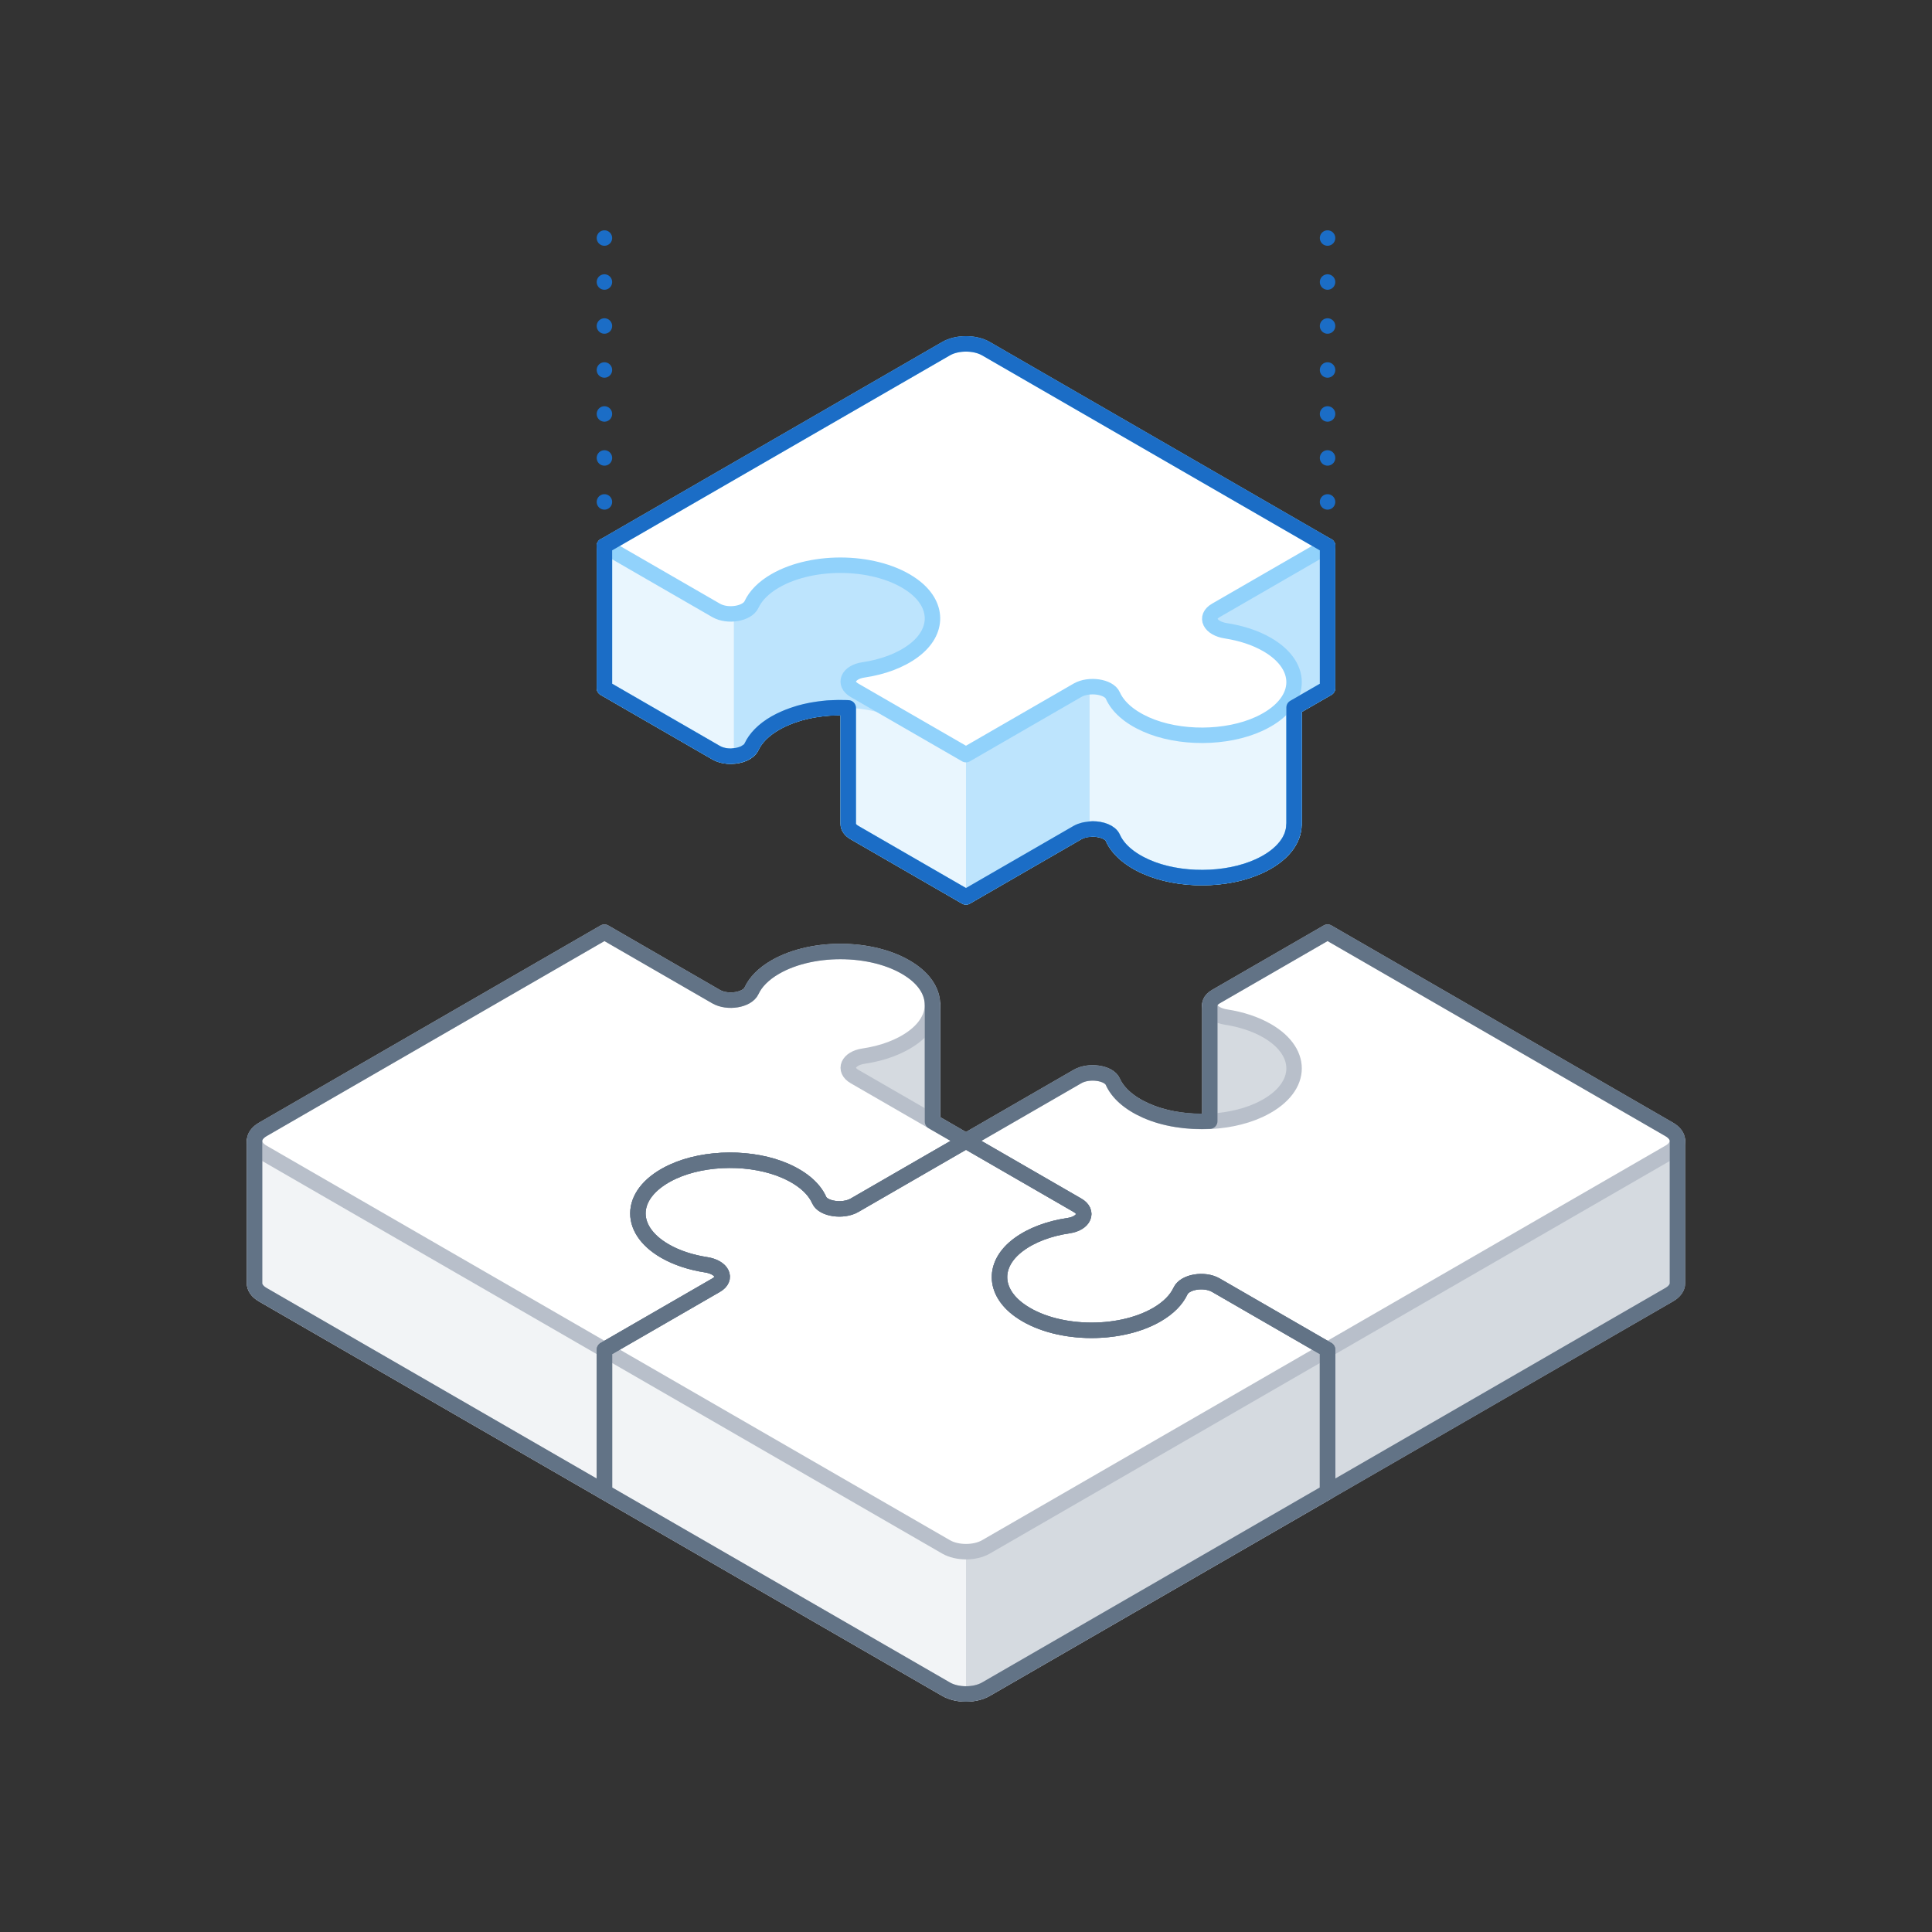 <?xml version="1.0" encoding="UTF-8"?>
<svg width="250px" height="250px" viewBox="0 0 250 250" version="1.1" xmlns="http://www.w3.org/2000/svg" xmlns:xlink="http://www.w3.org/1999/xlink">
    <rect x="0" y="0" width="250" height="250" fill="#333333" stroke="none"/>
    <!-- Generator: Sketch 54.1 (76490) - https://sketchapp.com -->
    <title>Color 1 (2)</title>
    <desc>Created with Sketch.</desc>
    <defs>
        <polygon id="path-1" points="0 250 250 250 250 0 0 0"></polygon>
    </defs>
    <g id="Color-1-(2)" stroke="none" stroke-width="1" fill="none" fill-rule="evenodd">
        <path d="M181.547,136.775 L172.905,131.786 C172.758,131.464 172.629,131.236 172.523,131.139 C171.701,130.393 156.542,130.053 156.542,130.053 L156.542,148.465 L156.552,148.465 C156.552,149.149 157.325,149.815 158.642,150.018 C160.59,150.32 162.433,143.019 163.963,143.903 C165.786,144.956 166.888,154.156 167.282,155.522 L142.966,147.631 L142.966,153.907 L181.547,153.907 L181.547,136.775 Z" id="Fill-1" fill="#F2F4F6"></path>
        <path d="M153.561,62.748 L127.574,47.745 C126.152,46.923 123.846,46.923 122.423,47.745 L96.437,62.748 L78.212,70.639 L78.212,89.053 L92.657,97.392 C93.223,97.719 93.932,97.863 94.626,97.852 C95.783,97.834 96.898,97.386 97.243,96.641 C97.764,95.516 98.788,94.452 100.318,93.569 C100.637,93.385 100.969,93.214 101.313,93.056 C101.393,93.019 101.478,92.989 101.559,92.954 C101.829,92.836 102.102,92.719 102.385,92.616 C102.464,92.587 102.549,92.564 102.629,92.536 C102.923,92.435 103.219,92.336 103.524,92.25 C103.588,92.232 103.654,92.219 103.719,92.201 C104.047,92.114 104.379,92.031 104.719,91.961 C104.761,91.952 104.805,91.946 104.847,91.938 C105.213,91.865 105.583,91.8 105.958,91.749 C105.975,91.747 105.993,91.745 106.011,91.743 C106.411,91.689 106.815,91.646 107.222,91.616 L107.224,91.616 C108.066,91.554 108.916,91.545 109.76,91.586 L109.76,96.082 L109.76,106.603 C109.759,107.006 110.017,107.415 110.569,107.734 L124.999,116.065 L124.999,116.065 L124.999,116.065 L139.427,107.734 C139.979,107.416 140.687,107.267 141.384,107.267 C142.545,107.267 143.674,107.68 143.998,108.408 C144.629,109.829 146.058,111.155 148.292,112.151 C150.432,113.105 153.035,113.574 155.631,113.561 C158.228,113.548 160.817,113.054 162.93,112.08 C165.946,110.691 167.438,108.686 167.438,106.682 L167.454,106.682 L167.454,98.79 L167.454,96.16 L167.454,91.553 L171.785,89.052 L171.785,81.161 L171.785,70.639 L153.561,62.748 Z" id="Fill-3" fill="#E9F6FE"></path>
        <path d="M153.561,62.748 L127.574,47.745 C126.152,46.923 123.846,46.923 122.423,47.745 L96.437,62.748 L78.212,70.639 L78.212,89.053 L92.657,97.392 C93.223,97.719 93.932,97.863 94.626,97.852 C95.783,97.834 96.898,97.386 97.243,96.641 C97.764,95.516 98.788,94.452 100.318,93.569 C100.637,93.385 100.969,93.214 101.313,93.056 C101.393,93.019 101.478,92.989 101.559,92.954 C101.829,92.836 102.102,92.719 102.385,92.616 C102.464,92.587 102.549,92.564 102.629,92.536 C102.923,92.435 103.219,92.336 103.524,92.25 C103.588,92.232 103.654,92.219 103.719,92.201 C104.047,92.114 104.379,92.031 104.719,91.961 C104.761,91.952 104.805,91.946 104.847,91.938 C105.213,91.865 105.583,91.8 105.958,91.749 C105.975,91.747 105.993,91.745 106.011,91.743 C106.411,91.689 106.815,91.646 107.222,91.616 L107.224,91.616 C108.066,91.554 108.916,91.545 109.76,91.586 L109.76,96.082 L109.76,106.603 C109.759,107.006 110.017,107.415 110.569,107.734 L124.999,116.065 L124.999,116.065 L124.999,116.065 L139.427,107.734 C139.979,107.416 140.687,107.267 141.384,107.267 C142.545,107.267 143.674,107.68 143.998,108.408 C144.629,109.829 146.058,111.155 148.292,112.151 C150.432,113.105 153.035,113.574 155.631,113.561 C158.228,113.548 160.817,113.054 162.93,112.08 C165.946,110.691 167.438,108.686 167.438,106.682 L167.454,106.682 L167.454,98.79 L167.454,96.16 L167.454,91.553 L171.785,89.052 L171.785,81.161 L171.785,70.639 L153.561,62.748 Z" id="Stroke-5" stroke="#91D2FB" stroke-width="2" stroke-linecap="round" stroke-linejoin="round"></path>
        <path d="M140.994,107.295 L140.994,71.075 L124.999,71.075 L124.999,116.065 L139.427,107.734 C139.876,107.475 140.429,107.341 140.994,107.295" id="Fill-7" fill="#BDE4FD"></path>
        <path d="M94.961,70.64 L94.961,97.823 C95.991,97.732 96.933,97.314 97.243,96.641 C97.764,95.516 98.788,94.453 100.318,93.57 C104.015,91.435 109.536,90.999 113.984,92.256 L122.423,88.147 L122.423,55.636 L96.437,70.64 L94.961,70.64 Z" id="Fill-9" fill="#BDE4FD"></path>
        <polygon id="Fill-11" fill="#BDE4FD" points="163.352 93.921 171.785 89.052 171.785 70.639 163.352 70.639"></polygon>
        <mask id="mask-2" fill="white">
            <use xlink:href="#path-1"></use>
        </mask>
        <g id="Clip-14"></g>
        <polygon id="Fill-13" fill="#BDE4FD" mask="url(#mask-2)" points="153.053 83.902 165.52 83.902 165.52 71.075 153.053 71.075"></polygon>
        <path d="M153.561,62.748 L127.574,47.745 C126.152,46.923 123.846,46.923 122.423,47.745 L96.437,62.748 L78.212,70.639 L78.212,89.053 L92.657,97.392 C93.223,97.719 93.932,97.863 94.626,97.852 C95.783,97.834 96.898,97.386 97.243,96.641 C97.764,95.516 98.788,94.452 100.318,93.569 C100.637,93.385 100.969,93.214 101.313,93.056 C101.393,93.019 101.478,92.989 101.559,92.954 C101.829,92.836 102.102,92.719 102.385,92.616 C102.464,92.587 102.549,92.564 102.629,92.536 C102.923,92.435 103.219,92.336 103.524,92.25 C103.588,92.232 103.654,92.219 103.719,92.201 C104.047,92.114 104.379,92.031 104.719,91.961 C104.761,91.952 104.805,91.946 104.847,91.938 C105.213,91.865 105.583,91.8 105.958,91.749 C105.975,91.747 105.993,91.745 106.011,91.743 C106.411,91.689 106.815,91.646 107.222,91.616 L107.224,91.616 C108.066,91.554 108.916,91.545 109.76,91.586 L109.76,96.082 L109.76,106.603 C109.759,107.006 110.017,107.415 110.569,107.734 L124.999,116.065 L124.999,116.065 L124.999,116.065 L139.427,107.734 C139.979,107.416 140.687,107.267 141.384,107.267 C142.545,107.267 143.674,107.68 143.998,108.408 C144.629,109.829 146.058,111.155 148.292,112.151 C150.432,113.105 153.035,113.574 155.631,113.561 C158.228,113.548 160.817,113.054 162.93,112.08 C165.946,110.691 167.438,108.686 167.438,106.682 L167.454,106.682 L167.454,98.79 L167.454,96.16 L167.454,91.553 L171.785,89.052 L171.785,81.161 L171.785,70.639 L153.561,62.748 Z" id="Stroke-15" stroke="#91D2FB" stroke-width="2" stroke-linecap="round" stroke-linejoin="round" mask="url(#mask-2)"></path>
        <path d="M118.218,84.204 C116.493,85.493 114.196,86.318 111.736,86.682 C109.719,86.981 109.097,88.471 110.569,89.321 L124.998,97.651 L139.427,89.321 C140.899,88.471 143.481,88.83 143.998,89.995 C144.629,91.416 146.058,92.742 148.292,93.738 C152.571,95.645 158.704,95.613 162.93,93.667 C168.595,91.057 168.939,86.275 163.962,83.402 C162.432,82.519 160.59,81.927 158.641,81.627 C156.576,81.308 155.829,79.851 157.341,78.979 L171.785,70.639 L127.574,45.114 C126.152,44.293 123.846,44.293 122.423,45.114 L78.212,70.639 L92.656,78.979 C94.168,79.851 96.69,79.42 97.243,78.228 C97.764,77.102 98.788,76.039 100.318,75.156 C105.295,72.282 113.58,72.481 118.1,75.753 C121.47,78.193 121.522,81.734 118.218,84.204" id="Fill-16" fill="#FFFFFF" mask="url(#mask-2)"></path>
        <path d="M118.218,84.204 C116.493,85.493 114.196,86.318 111.736,86.682 C109.719,86.981 109.097,88.471 110.569,89.321 L124.998,97.651 L139.427,89.321 C140.899,88.471 143.481,88.83 143.998,89.995 C144.629,91.416 146.058,92.742 148.292,93.738 C152.571,95.645 158.704,95.613 162.93,93.667 C168.595,91.057 168.939,86.275 163.962,83.402 C162.432,82.519 160.59,81.927 158.641,81.627 C156.576,81.308 155.829,79.851 157.341,78.979 L171.785,70.639 L127.574,45.114 C126.152,44.293 123.846,44.293 122.423,45.114 L78.212,70.639 L92.656,78.979 C94.168,79.851 96.69,79.42 97.243,78.228 C97.764,77.102 98.788,76.039 100.318,75.156 C105.295,72.282 113.58,72.481 118.1,75.753 C121.47,78.193 121.522,81.734 118.218,84.204 Z" id="Stroke-17" stroke="#91D2FB" stroke-width="2" stroke-linecap="round" stroke-linejoin="round" mask="url(#mask-2)"></path>
        <path d="M200.347,147.63 L172.905,131.786 C172.758,131.464 172.629,131.235 172.524,131.14 C171.702,130.394 156.542,130.052 156.542,130.052 L156.542,148.465 L156.552,148.465 C156.552,148.592 156.605,148.716 156.656,148.839 L171.786,148.839 L171.786,193.055 L215.995,167.53 C216.708,167.119 217.064,166.581 217.064,166.043 L217.064,147.63 L200.347,147.63 Z" id="Fill-18" fill="#D5DAE0" mask="url(#mask-2)"></path>
        <path d="M200.347,147.63 L172.905,131.786 C172.758,131.464 172.629,131.235 172.524,131.14 C171.702,130.394 156.542,130.052 156.542,130.052 L156.542,148.465 L156.552,148.465 C156.552,148.592 156.605,148.716 156.656,148.839 L171.786,148.839 L171.786,193.055 L215.995,167.53 C216.708,167.119 217.064,166.581 217.064,166.043 L217.064,147.63 L200.347,147.63 Z" id="Stroke-19" stroke="#B8BFCA" stroke-width="2" stroke-linecap="round" stroke-linejoin="round" mask="url(#mask-2)"></path>
        <path d="M116.445,155.523 L110.573,157.715 C109.1,156.864 109.722,155.374 111.74,155.075 C114.201,154.711 116.498,153.886 118.223,152.596 C119.852,151.377 120.661,149.898 120.661,148.419 L120.665,148.419 L120.665,130.006 L101.211,131.141 L99.336,136.307 C98.345,137.044 97.645,137.867 97.245,138.73 C96.693,139.922 94.17,140.353 92.659,139.481 L78.215,131.141 L44.058,150.862 L32.937,147.632 L32.937,166.045 C32.937,166.583 33.292,167.121 34.003,167.532 L78.215,193.057 L92.659,184.718 C93.207,184.401 93.45,184.008 93.449,183.62 L93.457,183.622 L93.457,173.101 L85.626,170.826 C86.066,170.545 86.538,170.274 87.073,170.028 C91.299,168.082 97.431,168.052 101.71,169.959 C103.943,170.955 105.371,172.281 106.002,173.702 C106.519,174.867 109.1,175.226 110.571,174.376 L125.001,166.045 L125.001,155.523 L116.445,155.523 Z" id="Fill-20" fill="#D5DAE0" mask="url(#mask-2)"></path>
        <path d="M116.445,155.523 L110.573,157.715 C109.1,156.864 109.722,155.374 111.74,155.075 C114.201,154.711 116.498,153.886 118.223,152.596 C119.852,151.377 120.661,149.898 120.661,148.419 L120.665,148.419 L120.665,130.006 L101.211,131.141 L99.336,136.307 C98.345,137.044 97.645,137.867 97.245,138.73 C96.693,139.922 94.17,140.353 92.659,139.481 L78.215,131.141 L44.058,150.862 L32.937,147.632 L32.937,166.045 C32.937,166.583 33.292,167.121 34.003,167.532 L78.215,193.057 L92.659,184.718 C93.207,184.401 93.45,184.008 93.449,183.62 L93.457,183.622 L93.457,173.101 L85.626,170.826 C86.066,170.545 86.538,170.274 87.073,170.028 C91.299,168.082 97.431,168.052 101.71,169.959 C103.943,170.955 105.371,172.281 106.002,173.702 C106.519,174.867 109.1,175.226 110.571,174.376 L125.001,166.045 L125.001,155.523 L116.445,155.523 Z" id="Stroke-21" stroke="#B8BFCA" stroke-width="2" stroke-linecap="round" stroke-linejoin="round" mask="url(#mask-2)"></path>
        <path d="M89.042,161.42 L89.042,137.393 L78.215,131.142 L44.057,150.862 L32.936,147.632 L32.936,166.045 C32.936,166.583 33.292,167.122 34.003,167.532 L78.215,193.057 L89.042,186.806 L89.042,163.928 L85.625,162.935 C86.066,162.654 86.537,162.383 87.072,162.137 C87.69,161.853 88.355,161.622 89.042,161.42" id="Fill-22" fill="#F2F4F6" mask="url(#mask-2)"></path>
        <path d="M116.445,155.523 L110.573,157.715 C109.1,156.864 109.722,155.374 111.74,155.075 C114.201,154.711 116.498,153.886 118.223,152.596 C119.852,151.377 120.661,149.898 120.661,148.419 L120.665,148.419 L120.665,130.006 L101.211,131.141 L99.336,136.307 C98.345,137.044 97.645,137.867 97.245,138.73 C96.693,139.922 94.17,140.353 92.659,139.481 L78.215,131.141 L44.058,150.862 L32.937,147.632 L32.937,166.045 C32.937,166.583 33.292,167.121 34.003,167.532 L78.215,193.057 L92.659,184.718 C93.207,184.401 93.45,184.008 93.449,183.62 L93.457,183.622 L93.457,165.209 L85.626,162.935 C86.066,162.653 86.538,162.383 87.073,162.137 C91.299,160.191 97.431,160.16 101.71,162.068 C103.943,163.064 105.371,172.281 106.002,173.702 C106.519,174.867 109.1,175.226 110.571,174.376 L125.001,166.045 L125.001,147.632 L116.445,155.523 Z" id="Stroke-23" stroke="#B8BFCA" stroke-width="2" stroke-linecap="round" stroke-linejoin="round" mask="url(#mask-2)"></path>
        <path d="M129.503,174.644 C129.814,173.557 130.57,172.507 131.782,171.601 C133.506,170.312 135.803,169.487 138.264,169.123 C139.525,168.936 140.24,168.284 140.24,167.614 L140.24,157.092 L82.546,157.015 L82.546,167.537 L82.561,167.537 C82.561,169.298 83.71,171.059 86.038,172.403 C87.567,173.286 89.409,173.878 91.358,174.179 C91.906,174.263 92.354,174.431 92.699,174.644 L78.214,174.644 L78.214,193.057 L122.425,218.582 C123.848,219.404 126.154,219.404 127.576,218.582 L171.787,193.057 L171.787,174.644 L129.503,174.644 Z" id="Fill-24" fill="#D5DAE0" mask="url(#mask-2)"></path>
        <path d="M129.503,174.644 C129.814,173.557 130.57,172.507 131.782,171.601 C133.506,170.312 135.803,169.487 138.264,169.123 C139.525,168.936 140.24,168.284 140.24,167.614 L140.24,157.092 L82.546,157.015 L82.546,167.537 L82.561,167.537 C82.561,169.298 83.71,171.059 86.038,172.403 C87.567,173.286 89.409,173.878 91.358,174.179 C91.906,174.263 92.354,174.431 92.699,174.644 L78.214,174.644 L78.214,193.057 L122.425,218.582 C123.848,219.404 126.154,219.404 127.576,218.582 L171.787,193.057 L171.787,174.644 L129.503,174.644 Z" id="Stroke-25" stroke="#B8BFCA" stroke-width="2" stroke-linecap="round" stroke-linejoin="round" mask="url(#mask-2)"></path>
        <path d="M124.999,157.072 L82.546,157.015 L82.546,167.537 L82.562,167.537 C82.562,169.298 83.71,171.059 86.038,172.403 C87.568,173.287 89.41,173.878 91.358,174.179 C91.906,174.263 92.354,174.431 92.699,174.644 L78.215,174.644 L78.215,193.057 L122.426,218.583 C123.137,218.993 124.068,219.198 124.999,219.198 L124.999,157.072 Z" id="Fill-26" fill="#F2F4F6" mask="url(#mask-2)"></path>
        <path d="M129.503,174.644 C129.814,173.557 130.57,172.507 131.782,171.601 C133.506,170.312 135.803,169.487 138.264,169.123 C139.525,168.936 140.24,168.284 140.24,167.614 L140.24,157.092 L82.546,157.015 L82.546,167.537 L82.561,167.537 C82.561,169.298 83.71,171.059 86.038,172.403 C87.567,173.286 89.409,173.878 91.358,174.179 C91.906,174.263 92.354,174.431 92.699,174.644 L78.214,174.644 L78.214,193.057 L122.425,218.582 C123.848,219.404 126.154,219.404 127.576,218.582 L171.787,193.057 L171.787,174.644 L129.503,174.644 Z" id="Stroke-27" stroke="#B8BFCA" stroke-width="2" stroke-linecap="round" stroke-linejoin="round" mask="url(#mask-2)"></path>
        <path d="M101.71,151.547 C103.942,152.543 105.371,153.869 106.001,155.29 C106.519,156.454 109.1,156.813 110.572,155.963 L125.001,147.632 L110.573,139.302 C109.1,138.452 109.722,136.962 111.74,136.663 C114.201,136.299 116.499,135.474 118.222,134.184 C121.525,131.713 121.472,128.172 118.1,125.733 C113.579,122.462 105.297,122.263 100.32,125.137 C98.79,126.02 97.766,127.083 97.246,128.209 C96.692,129.401 94.171,129.832 92.659,128.96 L78.215,120.62 L34.004,146.145 C32.581,146.967 32.581,148.298 34.004,149.119 L78.215,174.644 L92.659,166.305 C94.171,165.432 93.424,163.976 91.359,163.657 C89.409,163.356 87.567,162.765 86.037,161.882 C81.059,159.008 81.404,154.225 87.073,151.615 C91.299,149.67 97.431,149.639 101.71,151.547" id="Fill-28" fill="#FFFFFF" mask="url(#mask-2)"></path>
        <path d="M101.71,151.547 C103.942,152.543 105.371,153.869 106.001,155.29 C106.519,156.454 109.1,156.813 110.572,155.963 L125.001,147.632 L110.573,139.302 C109.1,138.452 109.722,136.962 111.74,136.663 C114.201,136.299 116.499,135.474 118.222,134.184 C121.525,131.713 121.472,128.172 118.1,125.733 C113.579,122.462 105.297,122.263 100.32,125.137 C98.79,126.02 97.766,127.083 97.246,128.209 C96.692,129.401 94.171,129.832 92.659,128.96 L78.215,120.62 L34.004,146.145 C32.581,146.967 32.581,148.298 34.004,149.119 L78.215,174.644 L92.659,166.305 C94.171,165.432 93.424,163.976 91.359,163.657 C89.409,163.356 87.567,162.765 86.037,161.882 C81.059,159.008 81.404,154.225 87.073,151.615 C91.299,149.67 97.431,149.639 101.71,151.547 Z" id="Stroke-29" stroke="#B8BFCA" stroke-width="2" stroke-linecap="round" stroke-linejoin="round" mask="url(#mask-2)"></path>
        <path d="M131.782,161.079 C133.507,159.79 135.804,158.965 138.264,158.601 C140.281,158.302 140.903,156.812 139.431,155.962 L125.002,147.632 L110.573,155.962 C109.101,156.812 106.519,156.453 106.002,155.288 C105.371,153.867 103.942,152.541 101.708,151.545 C97.429,149.638 91.296,149.67 87.07,151.616 C81.405,154.226 81.061,159.008 86.038,161.881 C87.568,162.764 89.41,163.356 91.359,163.656 C93.424,163.975 94.171,165.432 92.659,166.304 L78.215,174.644 L122.426,200.169 C123.848,200.99 126.154,200.99 127.577,200.169 L171.788,174.644 L157.344,166.304 C155.832,165.432 153.31,165.863 152.757,167.055 C152.236,168.181 151.212,169.244 149.682,170.127 C144.705,173.001 136.42,172.802 131.9,169.53 C128.53,167.09 128.478,163.549 131.782,161.079" id="Fill-30" fill="#FFFFFF" mask="url(#mask-2)"></path>
        <path d="M131.782,161.079 C133.507,159.79 135.804,158.965 138.264,158.601 C140.281,158.302 140.903,156.812 139.431,155.962 L125.002,147.632 L110.573,155.962 C109.101,156.812 106.519,156.453 106.002,155.288 C105.371,153.867 103.942,152.541 101.708,151.545 C97.429,149.638 91.296,149.67 87.07,151.616 C81.405,154.226 81.061,159.008 86.038,161.881 C87.568,162.764 89.41,163.356 91.359,163.656 C93.424,163.975 94.171,165.432 92.659,166.304 L78.215,174.644 L122.426,200.169 C123.848,200.99 126.154,200.99 127.577,200.169 L171.788,174.644 L157.344,166.304 C155.832,165.432 153.31,165.863 152.757,167.055 C152.236,168.181 151.212,169.244 149.682,170.127 C144.705,173.001 136.42,172.802 131.9,169.53 C128.53,167.09 128.478,163.549 131.782,161.079 Z" id="Stroke-31" stroke="#B8BFCA" stroke-width="2" stroke-linecap="round" stroke-linejoin="round" mask="url(#mask-2)"></path>
        <path d="M148.29,143.716 C146.057,142.72 144.628,141.394 143.998,139.973 C143.481,138.809 140.9,138.45 139.428,139.3 L124.998,147.631 L139.427,155.961 C140.899,156.811 140.277,158.301 138.26,158.6 C135.799,158.964 133.501,159.79 131.777,161.079 C128.474,163.55 128.528,167.091 131.9,169.53 C136.42,172.801 144.702,173 149.679,170.126 C151.209,169.243 152.233,168.18 152.754,167.054 C153.307,165.862 155.829,165.431 157.341,166.303 L171.785,174.643 L215.996,149.118 C217.418,148.296 217.418,146.965 215.996,146.144 L171.785,120.619 L157.34,128.958 C155.829,129.831 156.576,131.287 158.641,131.606 C160.59,131.907 162.432,132.498 163.962,133.381 C168.94,136.255 168.595,141.038 162.927,143.648 C158.701,145.593 152.568,145.624 148.29,143.716" id="Fill-32" fill="#FFFFFF" mask="url(#mask-2)"></path>
        <path d="M148.29,143.716 C146.057,142.72 144.628,141.394 143.998,139.973 C143.481,138.809 140.9,138.45 139.428,139.3 L124.998,147.631 L139.427,155.961 C140.899,156.811 140.277,158.301 138.26,158.6 C135.799,158.964 133.501,159.79 131.777,161.079 C128.474,163.55 128.528,167.091 131.9,169.53 C136.42,172.801 144.702,173 149.679,170.126 C151.209,169.243 152.233,168.18 152.754,167.054 C153.307,165.862 155.829,165.431 157.341,166.303 L171.785,174.643 L215.996,149.118 C217.418,148.296 217.418,146.965 215.996,146.144 L171.785,120.619 L157.34,128.958 C155.829,129.831 156.576,131.287 158.641,131.606 C160.59,131.907 162.432,132.498 163.962,133.381 C168.94,136.255 168.595,141.038 162.927,143.648 C158.701,145.593 152.568,145.624 148.29,143.716 Z" id="Stroke-33" stroke="#B8BFCA" stroke-width="2" stroke-linecap="round" stroke-linejoin="round" mask="url(#mask-2)"></path>
        <path d="M217.064,147.63 C217.064,147.092 216.708,146.554 215.996,146.143 L171.785,120.618 L157.341,128.957 C156.793,129.273 156.552,129.665 156.552,130.052 L156.542,130.052 L156.542,145.079 C153.649,145.22 150.681,144.782 148.291,143.715 C146.058,142.719 144.629,141.393 143.999,139.973 C143.482,138.808 140.9,138.449 139.429,139.299 L124.999,147.63 L139.428,155.96 C140.899,156.81 140.278,158.301 138.261,158.599 C135.799,158.964 133.501,159.789 131.778,161.079 C128.475,163.549 128.529,167.09 131.9,169.53 C136.421,172.8 144.703,172.999 149.68,170.125 C151.209,169.242 152.233,168.179 152.755,167.054 C153.306,165.861 155.829,165.43 157.341,166.303 L171.786,174.642 L171.786,193.055 L215.995,167.53 C216.708,167.119 217.064,166.581 217.064,166.043 L217.064,147.63 Z" id="Stroke-34" stroke="#627386" stroke-width="2" stroke-linecap="round" stroke-linejoin="round" mask="url(#mask-2)"></path>
        <path d="M171.787,174.644 L157.343,166.304 C155.831,165.432 153.309,165.863 152.757,167.056 C152.236,168.181 151.211,169.244 149.681,170.127 C144.704,173.001 136.419,172.802 131.899,169.53 C128.53,167.09 128.477,163.549 131.781,161.079 C133.506,159.79 135.803,158.965 138.263,158.601 C140.281,158.303 140.903,156.813 139.431,155.963 L125.001,147.632 L110.572,155.962 C109.1,156.812 106.519,156.453 106.002,155.289 C105.37,153.868 103.941,152.541 101.707,151.545 C97.428,149.638 91.295,149.67 87.069,151.616 C81.405,154.226 81.061,159.008 86.038,161.881 C87.568,162.765 89.409,163.356 91.358,163.657 C93.423,163.976 94.17,165.432 92.659,166.305 L78.214,174.644 L78.214,174.644 L78.214,193.057 L122.426,218.582 C123.848,219.404 126.153,219.404 127.577,218.582 L171.787,193.057 L171.787,174.644 Z" id="Stroke-35" stroke="#627386" stroke-width="2" stroke-linecap="round" stroke-linejoin="round" mask="url(#mask-2)"></path>
        <path d="M120.665,145.129 L120.665,130.006 L120.656,130.006 C120.657,128.487 119.808,126.968 118.099,125.732 C113.579,122.462 105.297,122.263 100.32,125.137 C98.79,126.02 97.766,127.083 97.245,128.208 C96.692,129.401 94.17,129.832 92.659,128.959 L78.214,120.62 L34.003,146.145 C33.292,146.556 32.936,147.094 32.936,147.632 L32.936,147.632 L32.936,166.045 C32.936,166.583 33.292,167.121 34.003,167.532 L78.214,193.057 L78.214,174.644 L78.214,174.644 L92.659,166.305 C94.17,165.432 93.423,163.976 91.357,163.657 C89.409,163.356 87.567,162.765 86.037,161.882 C81.06,159.008 81.404,154.225 87.072,151.615 C91.299,149.67 97.431,149.639 101.709,151.547 C103.943,152.543 105.371,153.869 106.002,155.29 C106.519,156.454 109.099,156.813 110.571,155.963 L125.001,147.632 L120.665,145.129 Z" id="Stroke-36" stroke="#627386" stroke-width="2" stroke-linecap="round" stroke-linejoin="round" mask="url(#mask-2)"></path>
        <path d="M171.785,70.639 L127.575,45.114 C126.151,44.293 123.846,44.293 122.424,45.114 L78.212,70.639 L78.212,70.64 L78.212,89.053 L92.657,97.392 C93.224,97.719 93.931,97.863 94.626,97.852 C94.74,97.85 94.847,97.826 94.96,97.816 L94.96,97.822 C94.995,97.819 95.025,97.809 95.059,97.805 C95.266,97.782 95.465,97.752 95.657,97.702 C95.722,97.686 95.781,97.663 95.844,97.644 C96.011,97.592 96.175,97.539 96.323,97.467 C96.425,97.418 96.507,97.356 96.597,97.298 C96.692,97.237 96.794,97.184 96.874,97.114 C97.028,96.978 97.15,96.825 97.233,96.655 C97.236,96.649 97.24,96.646 97.243,96.641 C97.764,95.516 98.787,94.452 100.319,93.569 C100.32,93.568 100.32,93.568 100.323,93.567 C100.731,93.331 101.171,93.123 101.621,92.929 C101.749,92.872 101.882,92.821 102.014,92.767 C102.38,92.622 102.758,92.49 103.144,92.371 C103.257,92.336 103.365,92.297 103.478,92.265 C103.947,92.132 104.428,92.021 104.916,91.926 C105.094,91.891 105.273,91.865 105.453,91.835 C105.794,91.778 106.139,91.731 106.487,91.693 C106.686,91.671 106.885,91.647 107.085,91.63 C107.207,91.621 107.331,91.621 107.454,91.613 C108.129,91.571 108.809,91.565 109.487,91.589 C109.578,91.592 109.668,91.596 109.76,91.6 L109.76,96.082 L109.76,106.603 C109.76,107.006 110.016,107.415 110.57,107.734 L124.999,116.065 L139.427,107.734 C139.672,107.593 139.954,107.498 140.246,107.421 C140.405,107.382 140.571,107.361 140.737,107.339 C140.952,107.308 141.167,107.267 141.385,107.267 C142.546,107.267 143.674,107.68 143.999,108.408 C144.629,109.829 146.058,111.156 148.292,112.151 C150.431,113.105 153.036,113.574 155.631,113.561 C158.228,113.548 160.816,113.054 162.93,112.08 C164.51,111.353 165.66,110.454 166.409,109.477 C166.423,109.46 166.431,109.442 166.446,109.424 C166.597,109.222 166.737,109.018 166.852,108.81 C166.88,108.762 166.898,108.713 166.923,108.665 C167.017,108.484 167.107,108.302 167.173,108.118 C167.209,108.022 167.228,107.925 167.256,107.828 C167.297,107.688 167.345,107.548 167.37,107.407 C167.409,107.203 167.423,106.997 167.429,106.791 C167.429,106.754 167.439,106.718 167.439,106.682 L167.452,106.682 L167.453,106.682 L167.453,98.79 L167.453,96.16 L167.453,91.553 L171.786,89.052 L171.786,81.161 L171.786,70.639 L171.785,70.639 Z" id="Stroke-37" stroke="#1B6DC6" stroke-width="2" stroke-linecap="round" stroke-linejoin="round" mask="url(#mask-2)"></path>
        <path d="M171.785,70.64 L171.785,70.64" id="Stroke-38" stroke="#1B6DC6" stroke-width="2" stroke-linecap="round" stroke-linejoin="round" mask="url(#mask-2)"></path>
        <path d="M171.785,64.948 L171.785,33.648" id="Stroke-39" stroke="#1B6DC6" stroke-width="2" stroke-linecap="round" stroke-linejoin="round" stroke-dasharray="0,5.691" mask="url(#mask-2)"></path>
        <path d="M171.785,30.802 L171.785,30.802" id="Stroke-40" stroke="#1B6DC6" stroke-width="2" stroke-linecap="round" stroke-linejoin="round" mask="url(#mask-2)"></path>
        <path d="M78.212,70.64 L78.212,70.64" id="Stroke-41" stroke="#1B6DC6" stroke-width="2" stroke-linecap="round" stroke-linejoin="round" mask="url(#mask-2)"></path>
        <path d="M78.212,64.948 L78.212,33.648" id="Stroke-42" stroke="#1B6DC6" stroke-width="2" stroke-linecap="round" stroke-linejoin="round" stroke-dasharray="0,5.691" mask="url(#mask-2)"></path>
        <path d="M78.212,30.802 L78.212,30.802" id="Stroke-43" stroke="#1B6DC6" stroke-width="2" stroke-linecap="round" stroke-linejoin="round" mask="url(#mask-2)"></path>
    </g>
</svg>